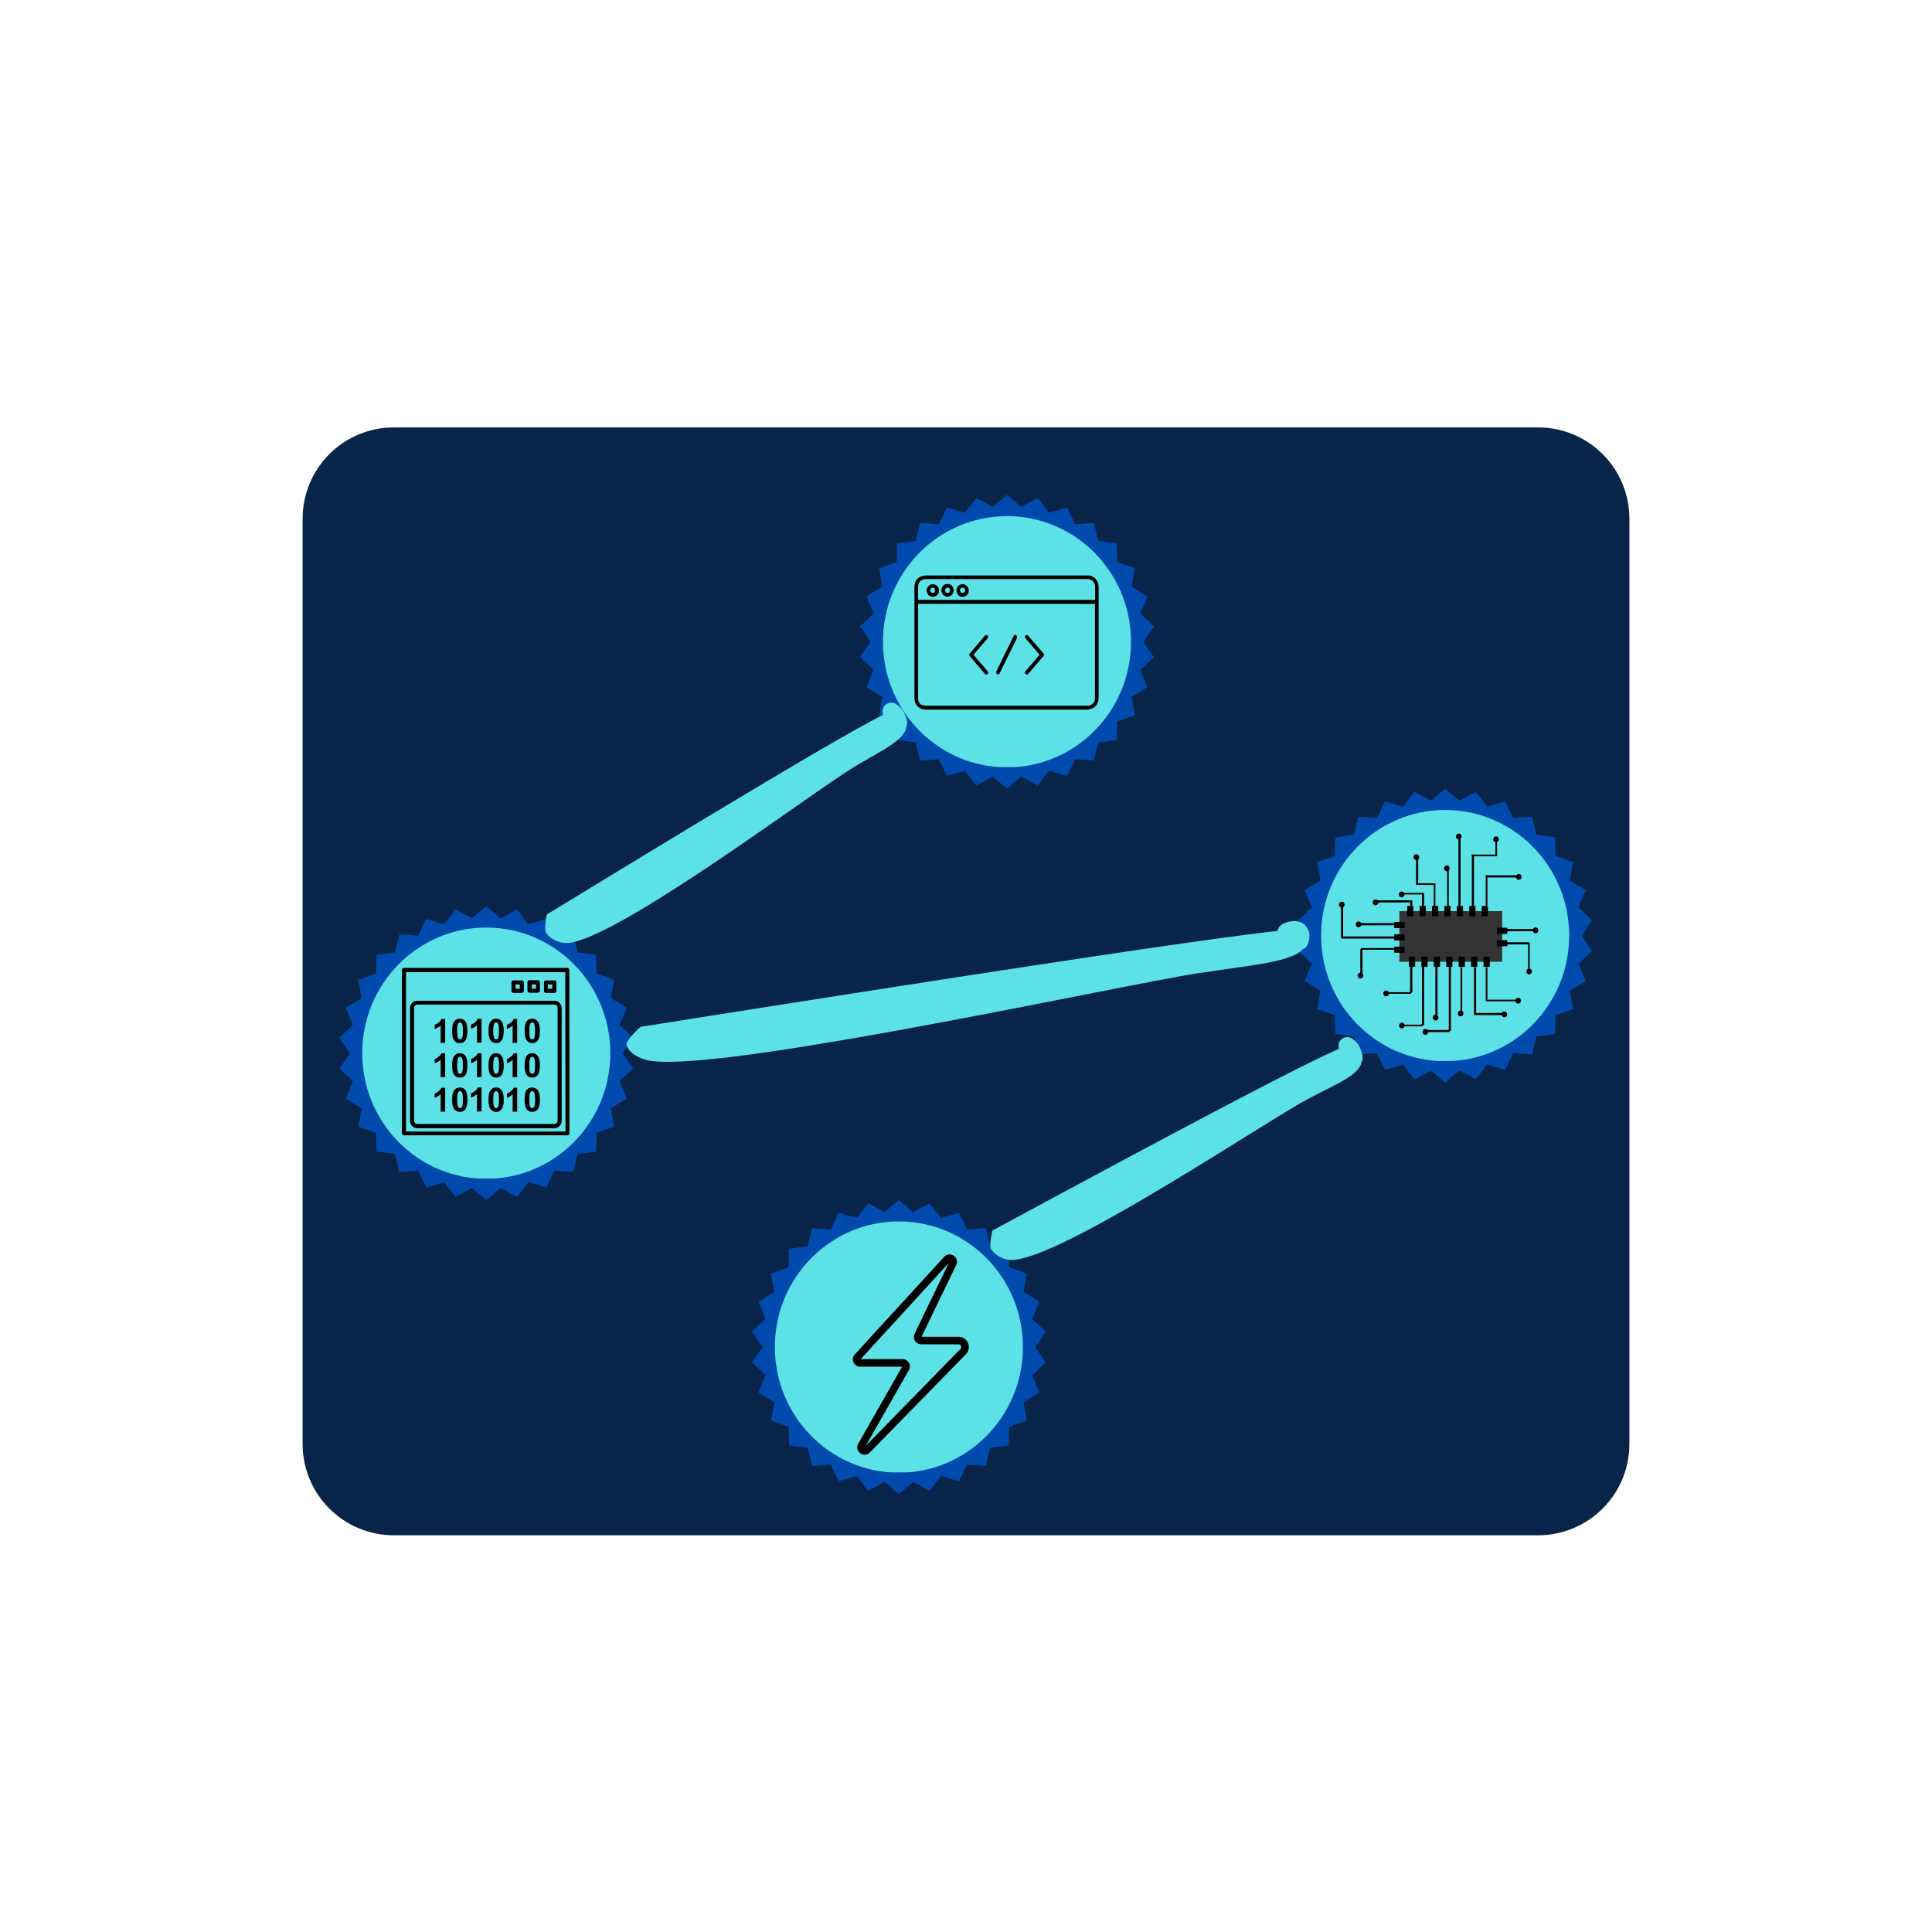 <svg xmlns="http://www.w3.org/2000/svg" xmlns:xlink="http://www.w3.org/1999/xlink" width="1080" zoomAndPan="magnify" viewBox="0 0 810 810" height="1080" preserveAspectRatio="xMidYMid meet" version="1.0"><defs><clipPath id="4054655f23"><path d="M 126.871 179.191 L 683.883 179.191 L 683.883 643.676 L 126.871 643.676 Z M 126.871 179.191 " clip-rule="nonzero"/></clipPath><clipPath id="565e4b614b"><path d="M 165.121 179.191 L 644.879 179.191 C 655.023 179.191 664.754 183.223 671.926 190.395 C 679.102 197.57 683.129 207.297 683.129 217.441 L 683.129 605.426 C 683.129 615.57 679.102 625.297 671.926 632.473 C 664.754 639.645 655.023 643.676 644.879 643.676 L 165.121 643.676 C 154.977 643.676 145.246 639.645 138.074 632.473 C 130.898 625.297 126.871 615.57 126.871 605.426 L 126.871 217.441 C 126.871 207.297 130.898 197.57 138.074 190.395 C 145.246 183.223 154.977 179.191 165.121 179.191 Z M 165.121 179.191 " clip-rule="nonzero"/></clipPath><clipPath id="f9ff97513e"><path d="M 360.586 207.453 L 483.777 207.453 L 483.777 330.656 L 360.586 330.656 Z M 360.586 207.453 " clip-rule="nonzero"/></clipPath><clipPath id="882e49329d"><path d="M 422.184 207.453 L 428.156 212.508 L 435.059 208.801 L 439.848 214.98 L 447.371 212.781 L 450.762 219.812 L 458.582 219.219 L 460.434 226.801 L 468.207 227.836 L 468.426 235.633 L 475.816 238.254 L 474.402 245.926 L 481.082 250.02 L 478.098 257.23 L 483.777 262.613 L 479.348 269.055 L 483.777 275.492 L 478.098 280.875 L 481.082 288.09 L 474.402 292.18 L 475.816 299.855 L 468.426 302.473 L 468.207 310.273 L 460.434 311.305 L 458.582 318.891 L 450.762 318.293 L 447.371 325.328 L 439.848 323.129 L 435.059 329.309 L 428.156 325.598 L 422.184 330.656 L 416.203 325.598 L 409.305 329.309 L 404.516 323.129 L 396.992 325.328 L 393.598 318.293 L 385.777 318.891 L 383.93 311.305 L 376.156 310.273 L 375.934 302.473 L 368.547 299.855 L 369.961 292.18 L 363.277 288.09 L 366.266 280.875 L 360.586 275.492 L 365.016 269.055 L 360.586 262.613 L 366.266 257.23 L 363.277 250.02 L 369.961 245.926 L 368.547 238.254 L 375.934 235.633 L 376.156 227.836 L 383.93 226.801 L 385.777 219.219 L 393.598 219.812 L 396.992 212.781 L 404.516 214.98 L 409.305 208.801 L 416.203 212.508 Z M 422.184 207.453 " clip-rule="nonzero"/></clipPath><clipPath id="f21b799502"><path d="M 315.27 503.152 L 438.453 503.152 L 438.453 626.352 L 315.27 626.352 Z M 315.27 503.152 " clip-rule="nonzero"/></clipPath><clipPath id="3acbec51a0"><path d="M 376.863 503.152 L 382.836 508.207 L 389.738 504.5 L 394.527 510.68 L 402.055 508.477 L 405.445 515.512 L 413.266 514.918 L 415.113 522.5 L 422.887 523.535 L 423.109 531.332 L 430.5 533.953 L 429.082 541.625 L 435.762 545.719 L 432.777 552.93 L 438.453 558.312 L 434.027 564.754 L 438.453 571.191 L 432.777 576.574 L 435.762 583.789 L 429.082 587.879 L 430.5 595.555 L 423.109 598.172 L 422.887 605.973 L 415.113 607.004 L 413.266 614.59 L 405.445 613.992 L 402.055 621.027 L 394.527 618.828 L 389.738 625.008 L 382.836 621.297 L 376.863 626.352 L 370.887 621.297 L 363.984 625.008 L 359.195 618.828 L 351.672 621.027 L 348.281 613.992 L 340.457 614.59 L 338.613 607.004 L 330.836 605.973 L 330.613 598.172 L 323.227 595.555 L 324.641 587.879 L 317.961 583.789 L 320.949 576.574 L 315.27 571.191 L 319.699 564.754 L 315.27 558.312 L 320.949 552.93 L 317.961 545.719 L 324.641 541.625 L 323.227 533.953 L 330.613 531.332 L 330.836 523.535 L 338.613 522.5 L 340.457 514.918 L 348.281 515.512 L 351.672 508.477 L 359.195 510.68 L 363.984 504.5 L 370.887 508.207 Z M 376.863 503.152 " clip-rule="nonzero"/></clipPath><clipPath id="37c55739f8"><path d="M 544.285 330.656 L 667.473 330.656 L 667.473 453.855 L 544.285 453.855 Z M 544.285 330.656 " clip-rule="nonzero"/></clipPath><clipPath id="2df93c9055"><path d="M 605.879 330.656 L 611.855 335.711 L 618.758 332 L 623.543 338.18 L 631.07 335.98 L 634.465 343.016 L 642.285 342.418 L 644.129 350.004 L 651.906 351.035 L 652.129 358.836 L 659.516 361.453 L 658.102 369.129 L 664.781 373.219 L 661.797 380.434 L 667.473 385.816 L 663.043 392.254 L 667.473 398.695 L 661.797 404.078 L 664.781 411.289 L 658.102 415.383 L 659.516 423.055 L 652.129 425.676 L 651.906 433.473 L 644.129 434.508 L 642.285 442.09 L 634.465 441.496 L 631.07 448.531 L 623.543 446.328 L 618.758 452.508 L 611.855 448.801 L 605.879 453.855 L 599.906 448.801 L 593.004 452.508 L 588.215 446.328 L 580.691 448.531 L 577.297 441.496 L 569.477 442.09 L 567.629 434.508 L 559.855 433.473 L 559.633 425.676 L 552.246 423.055 L 553.656 415.383 L 546.977 411.289 L 549.965 404.078 L 544.285 398.695 L 548.715 392.254 L 544.285 385.816 L 549.965 380.434 L 546.977 373.219 L 553.656 369.129 L 552.246 361.453 L 559.633 358.836 L 559.855 351.035 L 567.629 350.004 L 569.477 342.418 L 577.297 343.016 L 580.691 335.98 L 588.215 338.18 L 593.004 332 L 599.906 335.711 Z M 605.879 330.656 " clip-rule="nonzero"/></clipPath><clipPath id="90f9156883"><path d="M 142.281 379.949 L 265.469 379.949 L 265.469 503.152 L 142.281 503.152 Z M 142.281 379.949 " clip-rule="nonzero"/></clipPath><clipPath id="151e74c341"><path d="M 203.875 379.949 L 209.848 385.008 L 216.75 381.297 L 221.539 387.477 L 229.062 385.277 L 232.453 392.312 L 240.277 391.715 L 242.125 399.301 L 249.898 400.336 L 250.121 408.133 L 257.508 410.75 L 256.098 418.426 L 262.773 422.516 L 259.789 429.73 L 265.469 435.113 L 261.035 441.555 L 265.469 447.992 L 259.789 453.375 L 262.773 460.59 L 256.098 464.68 L 257.508 472.352 L 250.121 474.973 L 249.898 482.773 L 242.125 483.805 L 240.277 491.387 L 232.453 490.789 L 229.062 497.824 L 221.539 495.625 L 216.75 501.809 L 209.848 498.098 L 203.875 503.152 L 197.898 498.098 L 190.996 501.809 L 186.211 495.625 L 178.684 497.824 L 175.289 490.789 L 167.469 491.387 L 165.625 483.805 L 157.848 482.773 L 157.625 474.973 L 150.238 472.352 L 151.652 464.68 L 144.973 460.59 L 147.957 453.375 L 142.281 447.992 L 146.711 441.555 L 142.281 435.113 L 147.957 429.73 L 144.973 422.516 L 151.652 418.426 L 150.238 410.75 L 157.625 408.133 L 157.848 400.336 L 165.625 399.301 L 167.469 391.715 L 175.289 392.312 L 178.684 385.277 L 186.211 387.477 L 190.996 381.297 L 197.898 385.008 Z M 203.875 379.949 " clip-rule="nonzero"/></clipPath><clipPath id="9722b69a44"><path d="M 415 434.555 L 571.617 434.555 L 571.617 528.48 L 415 528.48 Z M 415 434.555 " clip-rule="nonzero"/></clipPath><clipPath id="3f2267e327"><path d="M 412.285 517.961 L 566.297 432.23 L 575.801 449.312 L 421.789 535.039 Z M 412.285 517.961 " clip-rule="nonzero"/></clipPath><clipPath id="89be15acda"><path d="M 416.094 515.895 C 566.188 434.762 567.957 436.188 569.355 437.82 C 570.566 439.559 571.375 442.332 571.312 443.973 C 571.066 445.723 568.809 447.379 567.348 447.387 C 565.902 446.984 563.602 445.047 562.75 443.512 C 561.723 441.668 560.914 438.898 561.336 437.461 C 561.586 435.711 564.195 434.258 565.812 434.969 C 567.086 435.062 569.371 437.41 570.039 439.051 C 571.051 441.305 571.312 443.973 570.488 446.445 C 567.891 452.312 556.062 456.086 543.918 463.246 C 518.516 478.191 439.828 530.438 422.93 528.176 C 419.48 527.684 416.637 525.645 415.438 523.496 C 414.602 521.551 416.094 515.895 416.094 515.895 " clip-rule="nonzero"/></clipPath><clipPath id="edc1b28975"><path d="M 262.281 386 L 549 386 L 549 445.707 L 262.281 445.707 Z M 262.281 386 " clip-rule="nonzero"/></clipPath><clipPath id="999c07d9eb"><path d="M 261.578 431.609 L 547.734 384.078 L 550.938 403.363 L 264.781 450.895 Z M 261.578 431.609 " clip-rule="nonzero"/></clipPath><clipPath id="4579d2e494"><path d="M 268.566 430.496 C 545.914 386.566 547.648 388.418 548.688 390.383 C 549.379 392.406 548.801 395.352 547.645 396.969 C 546.141 398.641 541.691 399.738 539.496 399.391 C 537.59 398.637 535.395 396.152 535.105 394.418 C 534.762 392.34 535.34 389.391 536.902 388.062 C 538.406 386.391 543.258 385.582 545.223 386.68 C 547.07 387.086 548.977 389.977 548.914 391.77 C 548.973 394.254 547.645 396.969 544.812 399.219 C 537.125 404.414 516.961 405.27 494.133 409.418 C 446.41 418.059 294.727 450.738 270.867 444.367 C 266.016 443.035 263.07 440.316 262.668 437.891 C 262.668 435.754 268.566 430.496 268.566 430.496 " clip-rule="nonzero"/></clipPath><clipPath id="08aee76f67"><path d="M 228.238 294.254 L 380.852 294.254 L 380.852 395.809 L 228.238 395.809 Z M 228.238 294.254 " clip-rule="nonzero"/></clipPath><clipPath id="5f7cac0041"><path d="M 225.508 385.707 L 374.77 291.953 L 385.164 308.508 L 235.902 402.262 Z M 225.508 385.707 " clip-rule="nonzero"/></clipPath><clipPath id="ad4858f57f"><path d="M 229.203 383.441 C 374.793 294.484 376.641 295.816 378.121 297.375 C 379.422 299.047 380.375 301.77 380.402 303.414 C 380.242 305.172 378.082 306.945 376.621 307.031 C 375.156 306.707 372.758 304.895 371.824 303.406 C 370.703 301.621 369.75 298.898 370.094 297.438 C 370.25 295.68 372.781 294.09 374.43 294.711 C 375.711 294.738 378.117 296.961 378.871 298.566 C 379.996 300.762 380.402 303.414 379.711 305.926 C 377.426 311.922 365.809 316.312 354.062 324.109 C 329.484 340.375 253.672 396.711 236.68 395.348 C 233.207 395.039 230.262 393.156 228.949 391.07 C 228.012 389.172 229.203 383.441 229.203 383.441 " clip-rule="nonzero"/></clipPath><clipPath id="3d048f5857"><path d="M 324.863 512.086 L 428.863 512.086 L 428.863 617.711 L 324.863 617.711 Z M 324.863 512.086 " clip-rule="nonzero"/></clipPath><clipPath id="9b20a73bb4"><path d="M 376.863 512.086 C 348.145 512.086 324.863 535.664 324.863 564.754 C 324.863 593.84 348.145 617.422 376.863 617.422 C 405.582 617.422 428.863 593.84 428.863 564.754 C 428.863 535.664 405.582 512.086 376.863 512.086 Z M 376.863 512.086 " clip-rule="nonzero"/></clipPath><clipPath id="de98098199"><path d="M 151.871 388.883 L 255.875 388.883 L 255.875 494.434 L 151.871 494.434 Z M 151.871 388.883 " clip-rule="nonzero"/></clipPath><clipPath id="b3a50395ca"><path d="M 203.875 388.883 C 175.152 388.883 151.871 412.461 151.871 441.555 C 151.871 470.641 175.152 494.223 203.875 494.223 C 232.59 494.223 255.875 470.641 255.875 441.555 C 255.875 412.461 232.59 388.883 203.875 388.883 Z M 203.875 388.883 " clip-rule="nonzero"/></clipPath><clipPath id="eab01b3f52"><path d="M 370.18 216.387 L 474.184 216.387 L 474.184 321.844 L 370.18 321.844 Z M 370.18 216.387 " clip-rule="nonzero"/></clipPath><clipPath id="1034c2d8ad"><path d="M 422.184 216.387 C 393.461 216.387 370.18 239.965 370.18 269.055 C 370.18 298.141 393.461 321.723 422.184 321.723 C 450.898 321.723 474.184 298.141 474.184 269.055 C 474.184 239.965 450.898 216.387 422.184 216.387 Z M 422.184 216.387 " clip-rule="nonzero"/></clipPath><clipPath id="8b7b4890d7"><path d="M 553.879 339.586 L 657.883 339.586 L 657.883 445 L 553.879 445 Z M 553.879 339.586 " clip-rule="nonzero"/></clipPath><clipPath id="6a6b7b98d8"><path d="M 605.879 339.586 C 577.16 339.586 553.879 363.168 553.879 392.254 C 553.879 421.344 577.16 444.922 605.879 444.922 C 634.602 444.922 657.883 421.344 657.883 392.254 C 657.883 363.168 634.602 339.586 605.879 339.586 Z M 605.879 339.586 " clip-rule="nonzero"/></clipPath><clipPath id="f8f6c94698"><path d="M 357.371 525.586 L 406.531 525.586 L 406.531 609.941 L 357.371 609.941 Z M 357.371 525.586 " clip-rule="nonzero"/></clipPath><clipPath id="fa066ddce6"><path d="M 383.305 241.273 L 460.621 241.273 L 460.621 297.508 L 383.305 297.508 Z M 383.305 241.273 " clip-rule="nonzero"/></clipPath><clipPath id="ad37475e21"><path d="M 610.359 349.496 L 613 349.496 L 613 352 L 610.359 352 Z M 610.359 349.496 " clip-rule="nonzero"/></clipPath><clipPath id="2b057d5c14"><path d="M 596.27 431.031 L 599 431.031 L 599 433.852 L 596.27 433.852 Z M 596.27 431.031 " clip-rule="nonzero"/></clipPath><clipPath id="ae9d85cc1e"><path d="M 168.457 405.789 L 238.746 405.789 L 238.746 476 L 168.457 476 Z M 168.457 405.789 " clip-rule="nonzero"/></clipPath></defs><g clip-path="url(#4054655f23)"><g clip-path="url(#565e4b614b)"><path fill="#082449" d="M 126.871 179.191 L 683.883 179.191 L 683.883 643.676 L 126.871 643.676 Z M 126.871 179.191 " fill-opacity="1" fill-rule="nonzero"/></g></g><g clip-path="url(#f9ff97513e)"><g clip-path="url(#882e49329d)"><path fill="#004aad" d="M 360.586 207.453 L 483.777 207.453 L 483.777 330.656 L 360.586 330.656 Z M 360.586 207.453 " fill-opacity="1" fill-rule="nonzero"/></g></g><g clip-path="url(#f21b799502)"><g clip-path="url(#3acbec51a0)"><path fill="#004aad" d="M 315.27 503.152 L 438.453 503.152 L 438.453 626.352 L 315.27 626.352 Z M 315.27 503.152 " fill-opacity="1" fill-rule="nonzero"/></g></g><g clip-path="url(#37c55739f8)"><g clip-path="url(#2df93c9055)"><path fill="#004aad" d="M 544.285 330.656 L 667.473 330.656 L 667.473 453.855 L 544.285 453.855 Z M 544.285 330.656 " fill-opacity="1" fill-rule="nonzero"/></g></g><g clip-path="url(#90f9156883)"><g clip-path="url(#151e74c341)"><path fill="#004aad" d="M 142.281 379.949 L 265.469 379.949 L 265.469 503.152 L 142.281 503.152 Z M 142.281 379.949 " fill-opacity="1" fill-rule="nonzero"/></g></g><g clip-path="url(#9722b69a44)"><g clip-path="url(#3f2267e327)"><g clip-path="url(#89be15acda)"><path fill="#5ce1e6" d="M 398.062 509.84 L 566.887 415.867 L 588.422 454.562 L 419.598 548.535 Z M 398.062 509.84 " fill-opacity="1" fill-rule="nonzero"/></g></g></g><g clip-path="url(#edc1b28975)"><g clip-path="url(#999c07d9eb)"><g clip-path="url(#4579d2e494)"><path fill="#5ce1e6" d="M 245.461 420.086 L 559.262 367.961 L 566.516 411.648 L 252.715 463.77 Z M 245.461 420.086 " fill-opacity="1" fill-rule="nonzero"/></g></g></g><g clip-path="url(#08aee76f67)"><g clip-path="url(#5f7cac0041)"><g clip-path="url(#ad4858f57f)"><path fill="#5ce1e6" d="M 210.879 378.352 L 374.496 275.578 L 398.047 313.082 L 234.43 415.855 Z M 210.879 378.352 " fill-opacity="1" fill-rule="nonzero"/></g></g></g><g clip-path="url(#3d048f5857)"><g clip-path="url(#9b20a73bb4)"><path fill="#5ce1e6" d="M 324.863 512.086 L 428.863 512.086 L 428.863 617.316 L 324.863 617.316 Z M 324.863 512.086 " fill-opacity="1" fill-rule="nonzero"/></g></g><g clip-path="url(#de98098199)"><g clip-path="url(#b3a50395ca)"><path fill="#5ce1e6" d="M 151.871 388.883 L 255.875 388.883 L 255.875 494.117 L 151.871 494.117 Z M 151.871 388.883 " fill-opacity="1" fill-rule="nonzero"/></g></g><g clip-path="url(#eab01b3f52)"><g clip-path="url(#1034c2d8ad)"><path fill="#5ce1e6" d="M 370.18 216.387 L 474.184 216.387 L 474.184 321.617 L 370.18 321.617 Z M 370.18 216.387 " fill-opacity="1" fill-rule="nonzero"/></g></g><g clip-path="url(#8b7b4890d7)"><g clip-path="url(#6a6b7b98d8)"><path fill="#5ce1e6" d="M 553.879 339.586 L 657.883 339.586 L 657.883 444.816 L 553.879 444.816 Z M 553.879 339.586 " fill-opacity="1" fill-rule="nonzero"/></g></g><g clip-path="url(#f8f6c94698)"><path fill="#000000" d="M 362.488 609.902 C 361.789 609.902 361.16 609.688 360.609 609.258 C 360.312 609.043 360.066 608.781 359.867 608.473 C 359.664 608.164 359.527 607.832 359.449 607.477 C 359.375 607.117 359.363 606.762 359.414 606.398 C 359.469 606.035 359.59 605.695 359.77 605.379 L 359.781 605.352 L 378.23 572.98 L 360.641 572.98 C 360.34 572.977 360.039 572.934 359.75 572.848 C 359.461 572.762 359.191 572.633 358.938 572.469 C 358.688 572.301 358.465 572.105 358.27 571.871 C 358.074 571.641 357.922 571.387 357.805 571.113 C 357.688 570.832 357.609 570.547 357.578 570.246 C 357.547 569.949 357.559 569.652 357.613 569.355 C 357.672 569.062 357.766 568.781 357.906 568.516 C 358.047 568.246 358.219 568.008 358.43 567.789 L 395.906 526.863 L 395.957 526.805 C 396.215 526.555 396.504 526.352 396.828 526.199 C 397.152 526.051 397.496 525.957 397.852 525.926 C 398.211 525.895 398.566 525.922 398.91 526.012 C 399.262 526.102 399.582 526.246 399.879 526.445 C 400.176 526.648 400.43 526.895 400.641 527.184 C 400.852 527.473 401.004 527.785 401.105 528.129 C 401.203 528.473 401.242 528.82 401.219 529.176 C 401.191 529.531 401.109 529.871 400.965 530.199 L 400.941 530.246 L 386.371 560.445 L 401.848 560.445 C 402.277 560.445 402.691 560.508 403.102 560.629 C 403.508 560.75 403.891 560.93 404.246 561.164 C 404.602 561.398 404.914 561.676 405.188 562 C 405.461 562.328 405.68 562.684 405.844 563.07 C 406.012 563.461 406.117 563.867 406.164 564.289 C 406.211 564.707 406.195 565.125 406.117 565.539 C 406.039 565.957 405.902 566.352 405.707 566.727 C 405.512 567.102 405.266 567.441 404.969 567.746 L 364.652 608.988 L 364.609 609.035 C 364.02 609.605 363.316 609.898 362.488 609.902 Z M 362.406 606.773 Z M 360.852 569.828 L 378.391 569.828 C 378.523 569.828 378.656 569.836 378.789 569.852 C 378.918 569.867 379.047 569.895 379.176 569.93 C 379.305 569.961 379.434 570.004 379.555 570.055 C 379.676 570.102 379.797 570.16 379.914 570.227 C 380.027 570.289 380.141 570.363 380.246 570.441 C 380.352 570.523 380.453 570.605 380.547 570.699 C 380.641 570.793 380.73 570.891 380.812 570.992 C 380.895 571.098 380.969 571.207 381.039 571.316 C 381.109 571.434 381.168 571.551 381.219 571.668 C 381.273 571.789 381.32 571.914 381.355 572.039 C 381.391 572.168 381.418 572.297 381.441 572.426 C 381.457 572.555 381.469 572.688 381.473 572.82 C 381.477 572.949 381.469 573.082 381.457 573.215 C 381.441 573.344 381.418 573.473 381.387 573.602 C 381.359 573.73 381.32 573.855 381.27 573.977 C 381.223 574.102 381.168 574.223 381.102 574.336 L 381.09 574.363 L 362.922 606.246 L 402.684 565.555 C 402.848 565.391 402.949 565.191 402.992 564.965 C 403.035 564.738 403.012 564.516 402.918 564.301 C 402.828 564.086 402.688 563.914 402.488 563.789 C 402.293 563.66 402.078 563.598 401.844 563.598 L 386.223 563.598 C 386.094 563.598 385.969 563.586 385.84 563.57 C 385.715 563.559 385.59 563.531 385.465 563.504 C 385.344 563.473 385.223 563.434 385.102 563.387 C 384.984 563.34 384.867 563.289 384.754 563.227 C 384.641 563.168 384.535 563.098 384.43 563.027 C 384.328 562.953 384.227 562.875 384.133 562.789 C 384.039 562.703 383.949 562.609 383.867 562.516 C 383.785 562.418 383.711 562.316 383.641 562.211 C 383.57 562.105 383.508 561.992 383.449 561.883 C 383.395 561.766 383.344 561.648 383.305 561.531 C 383.262 561.41 383.23 561.289 383.203 561.168 C 383.176 561.043 383.156 560.918 383.148 560.789 C 383.137 560.664 383.133 560.539 383.141 560.41 C 383.145 560.285 383.156 560.16 383.18 560.035 C 383.199 559.91 383.23 559.785 383.266 559.664 C 383.301 559.547 383.344 559.426 383.395 559.309 L 383.418 559.262 L 397.781 529.504 Z M 399.512 529.566 Z M 399.512 529.566 " fill-opacity="1" fill-rule="nonzero"/></g><g clip-path="url(#fa066ddce6)"><path fill="#000000" d="M 456.184 241.273 C 455.691 241.273 455.203 241.273 454.711 241.273 L 388.176 241.273 C 386.027 241.273 384 242.523 383.512 244.773 C 383.387 245.711 383.328 246.648 383.387 247.586 L 383.387 291.262 C 383.328 292.324 383.387 293.387 383.633 294.387 C 384.309 296.445 386.211 297.508 388.234 297.508 L 456.184 297.508 C 456.309 297.508 456.43 297.445 456.551 297.387 C 459.008 297.137 460.605 295.074 460.605 292.508 L 460.605 246.148 C 460.605 243.523 458.82 241.336 456.184 241.273 Z M 384.922 245.77 C 384.984 243.836 386.457 242.773 388.234 242.773 L 449.801 242.773 C 451.887 242.773 454.035 242.711 456.121 242.773 C 457.965 242.836 459.129 244.273 459.129 246.086 L 459.129 251.52 L 393.453 251.52 C 390.566 251.52 387.746 251.395 384.922 251.52 C 384.859 249.648 384.859 247.711 384.922 245.77 Z M 459.066 292.887 C 459.066 294.508 457.777 295.824 456.121 295.887 C 456.062 295.887 456 295.887 456 295.887 L 388.543 295.887 C 387.254 295.887 385.965 295.695 385.289 294.387 C 384.801 293.449 384.922 292.387 384.922 291.324 L 384.922 253.77 C 384.922 253.582 384.922 253.332 384.922 253.145 L 450.535 253.145 C 453.422 253.145 456.246 253.27 459.066 253.145 L 459.066 292.258 C 459.066 292.449 459.066 292.699 459.066 292.887 Z M 459.066 292.887 " fill-opacity="1" fill-rule="nonzero"/></g><path fill="#000000" d="M 390.078 247.898 C 390.078 247.836 390.016 247.836 390.078 247.898 Z M 390.078 247.898 " fill-opacity="1" fill-rule="nonzero"/><path fill="#000000" d="M 393.086 249.336 C 393.516 248.836 393.699 248.27 393.699 247.586 C 393.699 247.461 393.699 247.398 393.699 247.27 C 393.578 246.27 392.902 245.461 391.98 245.086 C 391 244.711 389.832 245.023 389.156 245.836 C 388.234 246.961 388.359 248.586 389.402 249.586 C 390.508 250.52 392.105 250.398 393.086 249.336 Z M 392.164 247.398 C 392.164 247.398 392.164 247.461 392.164 247.398 C 392.164 247.461 392.164 247.461 392.164 247.461 C 392.164 247.461 392.164 247.461 392.164 247.398 Z M 390.016 247.398 C 390.016 247.336 390.016 247.336 390.016 247.27 C 390.016 247.211 390.078 247.148 390.078 247.02 L 390.141 246.898 L 390.203 246.77 C 390.262 246.711 390.324 246.648 390.383 246.586 L 390.445 246.586 C 390.383 246.648 390.445 246.586 390.508 246.586 C 390.566 246.52 390.691 246.52 390.754 246.461 C 390.754 246.461 390.566 246.52 390.691 246.461 L 390.812 246.398 L 390.938 246.398 C 390.938 246.398 390.938 246.398 391 246.398 C 391 246.398 391.062 246.398 391.062 246.398 L 391.246 246.398 L 391.551 246.461 C 391.672 246.52 391.672 246.52 391.672 246.52 L 391.734 246.586 L 391.797 246.648 C 391.734 246.586 391.672 246.586 391.734 246.648 L 391.918 246.836 C 391.918 246.898 391.98 246.898 391.98 246.961 L 392.043 247.086 C 392.043 247.148 392.043 247.211 392.105 247.211 C 392.105 247.27 392.043 247.336 392.043 247.398 C 392.043 247.461 392.043 247.461 392.043 247.52 C 392.043 247.586 391.98 247.711 391.98 247.77 C 391.98 247.77 391.98 247.836 391.98 247.836 C 391.98 247.836 391.98 247.836 391.98 247.898 C 391.918 247.961 391.859 248.086 391.859 248.148 C 391.859 248.148 391.797 248.207 391.797 248.207 C 391.797 248.207 391.734 248.27 391.734 248.27 L 391.672 248.27 C 391.613 248.336 391.613 248.336 391.672 248.27 C 391.613 248.336 391.551 248.336 391.551 248.398 L 391.488 248.457 L 391.184 248.586 C 391.121 248.586 391.121 248.586 391.062 248.586 L 390.812 248.586 C 390.754 248.586 390.691 248.586 390.691 248.52 L 390.566 248.457 C 390.445 248.398 390.629 248.457 390.629 248.457 C 390.629 248.457 390.445 248.336 390.445 248.336 L 390.324 248.27 C 390.324 248.27 390.141 248.086 390.141 248.086 L 390.078 248.02 L 390.078 247.898 C 390.078 247.898 390.078 247.961 390.078 247.961 C 390.078 247.961 390.016 247.77 390.016 247.711 Z M 390.016 247.398 " fill-opacity="1" fill-rule="nonzero"/><path fill="#000000" d="M 399.223 249.207 C 399.594 248.77 399.777 248.207 399.84 247.648 C 399.84 247.586 399.84 247.586 399.84 247.52 C 399.84 247.52 399.84 247.461 399.84 247.461 C 399.84 246.336 399.16 245.336 398.117 244.961 C 397.137 244.586 395.969 244.898 395.297 245.711 C 394.375 246.836 394.5 248.457 395.543 249.457 C 396.648 250.457 398.242 250.336 399.223 249.207 Z M 396.215 247.398 C 396.215 247.336 396.215 247.336 396.215 247.27 C 396.215 247.211 396.277 247.148 396.277 247.02 L 396.34 246.898 L 396.398 246.77 C 396.461 246.711 396.523 246.648 396.586 246.586 L 396.648 246.586 C 396.648 246.586 396.648 246.586 396.707 246.586 C 396.77 246.52 396.891 246.52 396.953 246.461 C 396.953 246.461 396.77 246.52 396.891 246.461 L 397.012 246.398 L 397.137 246.398 C 397.137 246.398 397.137 246.398 397.195 246.398 C 397.195 246.398 397.258 246.398 397.258 246.398 L 397.383 246.398 L 397.691 246.461 C 397.812 246.52 397.812 246.52 397.812 246.52 C 397.812 246.52 397.875 246.52 397.875 246.586 C 397.875 246.586 397.875 246.586 397.934 246.648 L 398.117 246.836 C 398.117 246.898 398.18 246.898 398.18 246.961 L 398.242 247.086 C 398.301 247.211 398.301 247.27 398.301 247.336 C 398.301 247.336 398.301 247.336 398.301 247.398 C 398.301 247.398 398.301 247.398 398.301 247.461 C 398.301 247.52 398.301 247.52 398.301 247.586 C 398.301 247.648 398.242 247.77 398.242 247.836 C 398.242 247.836 398.242 247.898 398.242 247.898 C 398.242 247.898 398.242 247.898 398.242 247.961 L 398.117 248.207 C 398.117 248.207 398.055 248.27 398.055 248.27 L 397.996 248.336 C 397.934 248.398 397.934 248.398 397.996 248.336 C 397.934 248.398 397.875 248.398 397.875 248.457 L 397.812 248.52 L 397.445 248.586 C 397.383 248.586 397.383 248.586 397.32 248.586 L 396.891 248.586 L 396.77 248.52 C 396.648 248.457 396.828 248.52 396.828 248.52 C 396.828 248.52 396.648 248.398 396.648 248.398 C 396.648 248.398 396.586 248.336 396.523 248.336 C 396.523 248.336 396.34 248.148 396.34 248.148 L 396.277 248.086 L 396.34 248.02 L 396.34 247.961 C 396.34 247.898 396.277 247.898 396.34 247.961 C 396.34 247.898 396.277 247.836 396.277 247.77 C 396.277 247.77 396.277 247.711 396.277 247.648 C 396.215 247.586 396.215 247.461 396.215 247.398 Z M 396.215 247.398 " fill-opacity="1" fill-rule="nonzero"/><path fill="#000000" d="M 396.215 247.398 C 396.277 247.211 396.215 247.336 396.215 247.398 Z M 396.215 247.398 " fill-opacity="1" fill-rule="nonzero"/><path fill="#000000" d="M 405.547 249.336 C 405.977 248.836 406.16 248.27 406.16 247.586 C 406.16 247.461 406.16 247.398 406.16 247.27 C 405.977 246.27 405.363 245.461 404.441 245.086 C 403.457 244.711 402.293 245.023 401.617 245.836 C 400.695 246.961 400.82 248.586 401.863 249.586 C 402.906 250.586 404.562 250.398 405.547 249.336 Z M 404.625 247.398 C 404.625 247.398 404.625 247.461 404.625 247.398 C 404.625 247.461 404.625 247.461 404.625 247.461 C 404.625 247.461 404.625 247.461 404.625 247.398 Z M 402.477 247.398 C 402.477 247.398 402.477 247.336 402.477 247.27 C 402.477 247.211 402.535 247.086 402.535 247.02 L 402.598 246.898 L 402.66 246.77 C 402.723 246.711 402.785 246.648 402.844 246.586 L 402.906 246.586 C 402.844 246.648 402.906 246.586 402.969 246.586 C 403.031 246.52 403.152 246.52 403.215 246.461 C 403.215 246.461 403.031 246.52 403.152 246.461 L 403.273 246.398 L 403.398 246.398 C 403.398 246.398 403.398 246.398 403.457 246.398 C 403.457 246.398 403.52 246.398 403.52 246.398 L 403.766 246.398 L 404.074 246.461 C 404.195 246.52 404.195 246.52 404.195 246.52 L 404.258 246.586 C 404.258 246.586 404.258 246.586 404.32 246.648 L 404.5 246.836 C 404.5 246.898 404.562 246.898 404.562 246.961 C 404.562 247.02 404.625 247.02 404.625 247.086 C 404.625 247.148 404.684 247.211 404.684 247.27 C 404.684 247.336 404.625 247.398 404.625 247.461 C 404.625 247.52 404.625 247.52 404.625 247.586 C 404.625 247.648 404.562 247.77 404.562 247.836 C 404.562 247.836 404.562 247.836 404.562 247.898 C 404.5 247.961 404.441 248.086 404.441 248.148 C 404.441 248.148 404.379 248.207 404.379 248.207 C 404.379 248.207 404.32 248.27 404.32 248.27 C 404.258 248.336 404.258 248.336 404.32 248.27 C 404.258 248.336 404.195 248.336 404.195 248.398 L 404.133 248.457 L 403.641 248.586 C 403.582 248.586 403.582 248.586 403.52 248.586 L 403.273 248.586 L 403.152 248.52 L 403.031 248.457 C 402.906 248.457 403.09 248.457 403.09 248.457 C 403.09 248.457 402.906 248.336 402.906 248.336 L 402.785 248.27 C 402.785 248.27 402.66 248.148 402.598 248.086 L 402.535 247.961 L 402.598 247.898 C 402.598 247.836 402.535 247.711 402.535 247.648 L 402.535 247.52 C 402.477 247.52 402.477 247.461 402.477 247.398 Z M 402.477 247.398 " fill-opacity="1" fill-rule="nonzero"/><path fill="#000000" d="M 403.641 248.586 C 403.641 248.52 403.52 248.586 403.641 248.586 Z M 403.641 248.586 " fill-opacity="1" fill-rule="nonzero"/><path fill="#000000" d="M 402.477 247.398 C 402.535 247.211 402.477 247.336 402.477 247.398 Z M 402.477 247.398 " fill-opacity="1" fill-rule="nonzero"/><path fill="#000000" d="M 431.02 266.457 C 430.406 265.707 429.301 266.828 429.914 267.578 L 435.867 274.516 L 429.914 281.449 C 429.238 282.199 430.344 283.324 431.02 282.574 L 437.461 275.078 C 437.77 274.766 437.77 274.266 437.461 273.953 Z M 431.02 266.457 " fill-opacity="1" fill-rule="nonzero"/><path fill="#000000" d="M 412.973 266.457 L 406.59 273.953 C 406.281 274.266 406.281 274.766 406.59 275.078 L 412.973 282.574 C 413.648 283.324 414.691 282.199 414.078 281.449 L 408.125 274.516 L 414.078 267.578 C 414.754 266.828 413.648 265.707 412.973 266.457 Z M 412.973 266.457 " fill-opacity="1" fill-rule="nonzero"/><path fill="#000000" d="M 425.004 266.578 L 418.617 279.699 L 417.699 281.574 C 417.27 282.449 418.559 283.266 419.051 282.387 L 425.492 269.266 L 426.414 267.391 C 426.723 266.516 425.434 265.707 425.004 266.578 Z M 425.004 266.578 " fill-opacity="1" fill-rule="nonzero"/><path fill="#333333" d="M 586.703 382.004 L 629.797 382.004 L 629.797 403.215 L 586.703 403.215 Z M 586.703 382.004 " fill-opacity="1" fill-rule="nonzero"/><path fill="#000000" d="M 624.582 405.352 L 621.973 405.352 L 621.973 401.051 L 624.582 401.051 Z M 619.367 405.352 L 616.758 405.352 L 616.758 401.051 L 619.367 401.051 Z M 614.152 405.352 L 611.543 405.352 L 611.543 401.051 L 614.152 401.051 Z M 608.938 405.352 L 606.328 405.352 L 606.328 401.051 L 608.938 401.051 Z M 603.742 405.352 L 601.133 405.352 L 601.133 401.051 L 603.742 401.051 Z M 598.527 405.352 L 595.918 405.352 L 595.918 401.051 L 598.527 401.051 Z M 593.312 405.352 L 590.703 405.352 L 590.703 401.051 L 593.312 401.051 Z M 588.859 399.449 L 584.523 399.449 L 584.523 396.863 L 588.859 396.863 Z M 631.953 396.73 L 627.617 396.73 L 627.617 394.145 L 631.953 394.145 Z M 588.859 394.277 L 584.523 394.277 L 584.523 391.695 L 588.859 391.695 Z M 631.953 391.562 L 627.617 391.562 L 627.617 388.977 L 631.953 388.977 Z M 588.859 389.109 L 584.523 389.109 L 584.523 386.523 L 588.859 386.523 Z M 623.816 384.141 L 621.211 384.141 L 621.211 379.84 L 623.816 379.84 Z M 618.602 384.141 L 615.992 384.141 L 615.992 379.84 L 618.602 379.84 Z M 613.387 384.141 L 610.781 384.141 L 610.781 379.84 L 613.387 379.84 Z M 608.172 384.141 L 605.562 384.141 L 605.562 379.84 L 608.172 379.84 Z M 602.977 384.141 L 600.371 384.141 L 600.371 379.84 L 602.977 379.84 Z M 597.762 384.141 L 595.156 384.141 L 595.156 379.84 L 597.762 379.84 Z M 592.547 384.141 L 589.941 384.141 L 589.941 379.84 L 592.547 379.84 Z M 592.547 384.141 " fill-opacity="1" fill-rule="nonzero"/><path fill="#000000" d="M 622.918 366.984 L 623.594 366.984 L 623.594 379.91 L 622.918 379.91 Z M 622.918 366.984 " fill-opacity="1" fill-rule="nonzero"/><path fill="#000000" d="M 622.918 366.984 L 636.629 366.984 L 636.629 367.879 L 622.918 367.879 Z M 622.918 366.984 " fill-opacity="1" fill-rule="nonzero"/><path fill="#000000" d="M 636.766 368.836 C 638.34 368.836 638.34 366.43 636.766 366.43 C 635.191 366.43 635.191 368.836 636.766 368.836 Z M 636.766 368.836 " fill-opacity="1" fill-rule="nonzero"/><path fill="#000000" d="M 617.074 358.297 L 617.973 358.297 L 617.973 379.91 L 617.074 379.91 Z M 617.074 358.297 " fill-opacity="1" fill-rule="nonzero"/><path fill="#000000" d="M 617.074 358.297 L 627.641 358.297 L 627.641 358.965 L 617.074 358.965 Z M 617.074 358.297 " fill-opacity="1" fill-rule="nonzero"/><path fill="#000000" d="M 626.965 351.836 L 627.641 351.836 L 627.641 358.965 L 626.965 358.965 Z M 626.965 351.836 " fill-opacity="1" fill-rule="nonzero"/><path fill="#000000" d="M 627.211 353.082 C 628.785 353.082 628.785 350.676 627.211 350.676 C 625.637 350.676 625.637 353.082 627.211 353.082 Z M 627.211 353.082 " fill-opacity="1" fill-rule="nonzero"/><path fill="#000000" d="M 611.453 350.945 L 612.352 350.945 L 612.352 379.91 L 611.453 379.91 Z M 611.453 350.945 " fill-opacity="1" fill-rule="nonzero"/><path fill="#000000" d="M 606.734 363.867 L 607.406 363.867 L 607.406 379.91 L 606.734 379.91 Z M 606.734 363.867 " fill-opacity="1" fill-rule="nonzero"/><path fill="#000000" d="M 601.113 370.328 L 601.789 370.328 L 601.789 379.91 L 601.113 379.91 Z M 601.113 370.328 " fill-opacity="1" fill-rule="nonzero"/><path fill="#000000" d="M 594.594 370.328 L 601.113 370.328 L 601.113 370.996 L 594.594 370.996 Z M 594.594 370.328 " fill-opacity="1" fill-rule="nonzero"/><path fill="#000000" d="M 593.695 358.965 L 594.594 358.965 L 594.594 370.996 L 593.695 370.996 Z M 593.695 358.965 " fill-opacity="1" fill-rule="nonzero"/><path fill="#000000" d="M 596.168 374.34 L 597.066 374.34 L 597.066 379.91 L 596.168 379.91 Z M 596.168 374.34 " fill-opacity="1" fill-rule="nonzero"/><path fill="#000000" d="M 588.074 374.34 L 596.168 374.34 L 596.168 375.008 L 588.074 375.008 Z M 588.074 374.34 " fill-opacity="1" fill-rule="nonzero"/><path fill="#000000" d="M 591.223 377.457 L 592.121 377.457 L 592.121 379.91 L 591.223 379.91 Z M 591.223 377.457 " fill-opacity="1" fill-rule="nonzero"/><path fill="#000000" d="M 576.832 377.457 L 591.223 377.457 L 591.223 378.348 L 576.832 378.348 Z M 576.832 377.457 " fill-opacity="1" fill-rule="nonzero"/><path fill="#000000" d="M 576.699 379.527 C 578.273 379.527 578.273 377.125 576.699 377.125 C 575.148 377.125 575.148 379.527 576.699 379.527 Z M 576.699 379.527 " fill-opacity="1" fill-rule="nonzero"/><path fill="#000000" d="M 587.625 376.188 C 589.195 376.188 589.195 373.781 587.625 373.781 C 586.051 373.781 586.051 376.188 587.625 376.188 Z M 587.625 376.188 " fill-opacity="1" fill-rule="nonzero"/><path fill="#000000" d="M 593.805 360.57 C 595.383 360.57 595.383 358.164 593.805 358.164 C 592.234 358.164 592.254 360.57 593.805 360.57 Z M 593.805 360.57 " fill-opacity="1" fill-rule="nonzero"/><path fill="#000000" d="M 606.598 365.246 C 608.172 365.246 608.172 362.84 606.598 362.84 C 605.047 362.84 605.047 365.246 606.598 365.246 Z M 606.598 365.246 " fill-opacity="1" fill-rule="nonzero"/><g clip-path="url(#ad37475e21)"><path fill="#000000" d="M 611.586 351.902 C 613.164 351.902 613.164 349.496 611.586 349.496 C 610.016 349.496 610.016 351.902 611.586 351.902 Z M 611.586 351.902 " fill-opacity="1" fill-rule="nonzero"/></g><path fill="#000000" d="M 631.688 389.488 L 643.824 389.488 L 643.824 390.379 L 631.688 390.379 Z M 631.688 389.488 " fill-opacity="1" fill-rule="nonzero"/><path fill="#000000" d="M 631.688 395.059 L 641.352 395.059 L 641.352 395.949 L 631.688 395.949 Z M 631.688 395.059 " fill-opacity="1" fill-rule="nonzero"/><path fill="#000000" d="M 640.676 395.949 L 641.352 395.949 L 641.352 407.09 L 640.676 407.09 Z M 640.676 395.949 " fill-opacity="1" fill-rule="nonzero"/><path fill="#000000" d="M 643.777 391.273 C 645.355 391.273 645.355 388.863 643.777 388.863 C 642.207 388.863 642.207 391.273 643.777 391.273 Z M 643.777 391.273 " fill-opacity="1" fill-rule="nonzero"/><path fill="#000000" d="M 641.082 408.492 C 642.656 408.492 642.656 406.086 641.082 406.086 C 639.508 406.086 639.508 408.492 641.082 408.492 Z M 641.082 408.492 " fill-opacity="1" fill-rule="nonzero"/><path fill="#000000" d="M 622.918 405.531 L 623.594 405.531 L 623.594 419.121 L 622.918 419.121 Z M 622.918 405.531 " fill-opacity="1" fill-rule="nonzero"/><path fill="#000000" d="M 622.918 419.121 L 636.629 419.121 L 636.629 419.789 L 622.918 419.789 Z M 622.918 419.121 " fill-opacity="1" fill-rule="nonzero"/><path fill="#000000" d="M 617.973 405.531 L 618.871 405.531 L 618.871 424.691 L 617.973 424.691 Z M 617.973 405.531 " fill-opacity="1" fill-rule="nonzero"/><path fill="#000000" d="M 617.973 424.691 L 631.012 424.691 L 631.012 425.582 L 617.973 425.582 Z M 617.973 424.691 " fill-opacity="1" fill-rule="nonzero"/><path fill="#000000" d="M 612.352 405.531 L 613.027 405.531 L 613.027 424.691 L 612.352 424.691 Z M 612.352 405.531 " fill-opacity="1" fill-rule="nonzero"/><path fill="#000000" d="M 607.453 432.711 L 597.742 432.711 L 597.742 431.82 L 607.113 431.82 L 607.406 431.664 L 607.406 404.641 L 608.305 404.641 L 608.305 432 Z M 607.453 432.711 " fill-opacity="1" fill-rule="nonzero"/><path fill="#000000" d="M 601.789 404.641 L 602.688 404.641 L 602.688 426.25 L 601.789 426.25 Z M 601.789 404.641 " fill-opacity="1" fill-rule="nonzero"/><path fill="#000000" d="M 596.121 430.262 L 588.074 430.262 L 588.074 429.594 L 595.785 429.594 L 596.168 429.281 L 596.168 403.973 L 597.066 403.973 L 597.066 429.594 Z M 596.121 430.262 " fill-opacity="1" fill-rule="nonzero"/><path fill="#000000" d="M 591.289 416.672 L 581.555 416.672 L 581.555 416.004 L 590.949 416.004 L 591.223 415.668 L 591.223 403.973 L 592.121 403.973 L 592.121 415.98 Z M 591.289 416.672 " fill-opacity="1" fill-rule="nonzero"/><path fill="#000000" d="M 636.496 420.77 C 638.07 420.77 638.07 418.363 636.496 418.363 C 634.922 418.363 634.922 420.77 636.496 420.77 Z M 636.496 420.77 " fill-opacity="1" fill-rule="nonzero"/><path fill="#000000" d="M 630.695 426.496 C 632.27 426.496 632.27 424.09 630.695 424.09 C 629.121 424.09 629.145 426.496 630.695 426.496 Z M 630.695 426.496 " fill-opacity="1" fill-rule="nonzero"/><path fill="#000000" d="M 612.395 426.094 C 613.973 426.094 613.973 423.691 612.395 423.691 C 610.824 423.691 610.824 426.094 612.395 426.094 Z M 612.395 426.094 " fill-opacity="1" fill-rule="nonzero"/><path fill="#000000" d="M 601.875 427.832 C 603.449 427.832 603.449 425.426 601.875 425.426 C 600.328 425.426 600.328 427.832 601.875 427.832 Z M 601.875 427.832 " fill-opacity="1" fill-rule="nonzero"/><g clip-path="url(#2b057d5c14)"><path fill="#000000" d="M 597.582 433.848 C 599.156 433.848 599.156 431.441 597.582 431.441 C 596.008 431.441 596.008 433.848 597.582 433.848 Z M 597.582 433.848 " fill-opacity="1" fill-rule="nonzero"/></g><path fill="#000000" d="M 587.738 431.176 C 589.309 431.176 589.309 428.77 587.738 428.77 C 586.188 428.77 586.188 431.176 587.738 431.176 Z M 587.738 431.176 " fill-opacity="1" fill-rule="nonzero"/><path fill="#000000" d="M 581.148 417.695 C 582.723 417.695 582.723 415.289 581.148 415.289 C 579.578 415.289 579.578 417.695 581.148 417.695 Z M 581.148 417.695 " fill-opacity="1" fill-rule="nonzero"/><path fill="#000000" d="M 569.418 387.039 L 585.602 387.039 L 585.602 387.93 L 569.418 387.93 Z M 569.418 387.039 " fill-opacity="1" fill-rule="nonzero"/><path fill="#000000" d="M 563.121 392.609 L 586.5 392.609 L 586.5 393.5 L 563.121 393.5 Z M 563.121 392.609 " fill-opacity="1" fill-rule="nonzero"/><path fill="#000000" d="M 562.223 379.016 L 563.121 379.016 L 563.121 393.5 L 562.223 393.5 Z M 562.223 379.016 " fill-opacity="1" fill-rule="nonzero"/><path fill="#000000" d="M 571.215 408.648 L 570.316 408.648 L 570.316 398.047 L 570.742 397.508 L 586.5 397.508 L 586.5 398.18 L 571.078 398.18 L 571.215 398.379 Z M 571.215 408.648 " fill-opacity="1" fill-rule="nonzero"/><path fill="#000000" d="M 562.559 380.465 C 564.133 380.465 564.133 378.059 562.559 378.059 C 561.008 378.059 561.008 380.465 562.559 380.465 Z M 562.559 380.465 " fill-opacity="1" fill-rule="nonzero"/><path fill="#000000" d="M 569.574 388.73 C 571.148 388.73 571.148 386.324 569.574 386.324 C 568 386.324 568 388.73 569.574 388.73 Z M 569.574 388.73 " fill-opacity="1" fill-rule="nonzero"/><path fill="#000000" d="M 570.383 410.211 C 571.953 410.211 571.953 407.805 570.383 407.805 C 568.809 407.824 568.809 410.211 570.383 410.211 Z M 570.383 410.211 " fill-opacity="1" fill-rule="nonzero"/><path fill="#000000" d="M 231.57 414.52 L 231.57 412.734 L 229.664 412.734 L 229.664 414.52 Z M 233.273 411.844 L 233.273 415.41 C 233.273 415.91 232.871 416.305 232.371 416.305 L 228.859 416.305 C 228.359 416.305 228.059 415.91 228.059 415.41 L 228.059 411.844 C 228.059 411.445 228.359 411.051 228.859 411.051 L 232.371 411.051 C 232.875 410.953 233.273 411.445 233.273 411.844 Z M 233.273 411.844 " fill-opacity="1" fill-rule="nonzero"/><path fill="#000000" d="M 221.941 410.953 L 225.453 410.953 C 225.953 410.953 226.355 411.348 226.355 411.746 L 226.355 415.312 C 226.355 415.809 225.953 416.203 225.453 416.203 L 221.941 416.203 C 221.539 416.203 221.141 415.809 221.141 415.312 L 221.141 411.746 C 221.141 411.445 221.539 410.953 221.941 410.953 Z M 224.75 412.734 L 222.945 412.734 L 222.945 414.52 L 224.75 414.52 Z M 224.75 412.734 " fill-opacity="1" fill-rule="nonzero"/><path fill="#000000" d="M 223.145 464.582 C 223.348 464.582 223.547 464.484 223.75 464.387 C 223.949 464.188 224.047 463.988 224.148 463.594 C 224.25 463.098 224.348 462.305 224.348 461.016 C 224.348 459.922 224.25 459.129 224.148 458.535 C 224.047 458.141 223.949 457.84 223.75 457.742 C 223.547 457.547 223.348 457.445 223.145 457.445 C 222.945 457.445 222.742 457.547 222.543 457.742 C 222.344 457.84 222.242 458.141 222.145 458.438 C 221.941 458.934 221.941 459.824 221.941 461.016 C 221.941 462.203 221.941 462.996 222.043 463.492 C 222.242 463.988 222.344 464.188 222.543 464.387 C 222.742 464.484 222.844 464.582 223.145 464.582 Z M 223.145 455.957 C 224.047 455.957 224.852 456.258 225.352 456.949 C 226.055 457.746 226.355 459.129 226.355 461.016 C 226.355 462.898 226.051 464.285 225.352 465.18 C 224.852 465.773 224.047 466.168 223.145 466.168 C 222.145 466.168 221.34 465.773 220.84 465.078 C 220.238 464.285 219.938 462.996 219.938 461.016 C 219.938 459.031 220.238 457.746 220.84 456.949 C 221.34 456.258 222.145 455.957 223.145 455.957 Z M 223.145 455.957 " fill-opacity="1" fill-rule="nonzero"/><path fill="#000000" d="M 223.145 435.734 C 223.348 435.734 223.547 435.734 223.75 435.535 C 223.949 435.438 224.047 435.141 224.148 434.746 C 224.25 434.246 224.348 433.457 224.348 432.164 C 224.348 431.074 224.25 430.281 224.148 429.688 C 224.047 429.293 223.949 428.992 223.75 428.891 C 223.547 428.695 223.348 428.598 223.145 428.598 C 222.945 428.598 222.742 428.695 222.543 428.891 C 222.344 428.992 222.242 429.293 222.145 429.688 C 221.941 430.086 221.941 430.977 221.941 432.164 C 221.941 433.355 221.941 434.148 222.043 434.645 C 222.242 435.141 222.344 435.438 222.543 435.535 C 222.742 435.734 222.844 435.734 223.145 435.734 Z M 223.145 427.109 C 224.047 427.109 224.852 427.406 225.352 428.102 C 226.055 428.895 226.355 430.379 226.355 432.168 C 226.355 434.051 226.051 435.535 225.352 436.328 C 224.852 437.023 224.047 437.32 223.145 437.32 C 222.145 437.32 221.34 436.926 220.84 436.23 C 220.238 435.438 219.938 434.148 219.938 432.168 C 219.938 430.379 220.238 428.895 220.84 428.102 C 221.34 427.406 222.145 427.109 223.145 427.109 Z M 223.145 427.109 " fill-opacity="1" fill-rule="nonzero"/><path fill="#000000" d="M 223.145 441.586 C 224.047 441.586 224.852 441.879 225.352 442.574 C 226.055 443.367 226.355 444.855 226.355 446.641 C 226.355 448.523 226.051 450.012 225.352 450.805 C 224.852 451.5 224.047 451.797 223.145 451.797 C 222.145 451.797 221.34 451.398 220.84 450.707 C 220.238 449.914 219.938 448.523 219.938 446.641 C 219.938 444.758 220.238 443.371 220.84 442.574 C 221.34 441.879 222.145 441.586 223.145 441.586 Z M 223.145 450.211 C 223.348 450.211 223.547 450.109 223.75 450.012 C 223.949 449.91 224.047 449.613 224.148 449.215 C 224.25 448.723 224.348 447.926 224.348 446.641 C 224.348 445.551 224.25 444.754 224.148 444.16 C 224.047 443.762 223.949 443.469 223.75 443.367 C 223.547 443.168 223.348 443.07 223.145 443.07 C 222.945 443.07 222.742 443.168 222.543 443.367 C 222.344 443.469 222.242 443.762 222.145 444.062 C 221.941 444.559 221.941 445.449 221.941 446.641 C 221.941 447.828 221.941 448.621 222.043 449.117 C 222.242 449.613 222.344 449.91 222.543 450.012 C 222.742 450.109 222.844 450.211 223.145 450.211 Z M 223.145 450.211 " fill-opacity="1" fill-rule="nonzero"/><path fill="#000000" d="M 217.93 414.52 L 217.93 412.734 L 216.125 412.734 L 216.125 414.52 Z M 218.734 416.305 L 215.223 416.305 C 214.82 416.305 214.422 415.91 214.422 415.41 L 214.422 411.844 C 214.422 411.445 214.82 411.051 215.223 411.051 L 218.734 411.051 C 219.234 411.051 219.637 411.445 219.637 411.844 L 219.637 415.41 C 219.633 415.91 219.234 416.305 218.734 416.305 Z M 218.734 416.305 " fill-opacity="1" fill-rule="nonzero"/><path fill="#000000" d="M 214.922 429.988 C 214.32 430.582 213.418 431.074 212.516 431.375 L 212.516 429.688 C 213.016 429.488 213.516 429.191 214.121 428.797 C 214.723 428.297 215.121 427.805 215.324 427.211 L 216.828 427.211 L 216.828 437.223 L 214.922 437.223 Z M 214.922 429.988 " fill-opacity="1" fill-rule="nonzero"/><path fill="#000000" d="M 212.516 445.746 L 212.516 444.062 C 213.016 443.863 213.516 443.566 214.121 443.07 C 214.723 442.676 215.121 442.18 215.324 441.586 L 216.828 441.586 L 216.828 451.598 L 214.922 451.598 L 214.922 444.359 C 214.32 444.953 213.418 445.551 212.516 445.746 Z M 212.516 445.746 " fill-opacity="1" fill-rule="nonzero"/><path fill="#000000" d="M 212.516 460.223 L 212.516 458.535 C 213.016 458.34 213.516 458.039 214.121 457.547 C 214.723 457.148 215.121 456.652 215.324 456.059 L 216.828 456.059 L 216.828 466.07 L 214.922 466.07 L 214.922 458.734 C 214.32 459.426 213.418 459.922 212.516 460.223 Z M 212.516 460.223 " fill-opacity="1" fill-rule="nonzero"/><path fill="#000000" d="M 209.207 432.164 C 209.207 431.074 209.105 430.281 209.008 429.688 C 208.906 429.293 208.805 428.992 208.605 428.891 C 208.402 428.695 208.203 428.598 208.004 428.598 C 207.805 428.598 207.602 428.695 207.402 428.891 C 207.199 428.992 207.098 429.293 207 429.688 C 206.898 430.086 206.801 430.977 206.801 432.164 C 206.801 433.355 206.801 434.148 207 434.645 C 207.098 435.141 207.199 435.438 207.402 435.535 C 207.602 435.734 207.805 435.734 208.004 435.734 C 208.203 435.734 208.402 435.734 208.605 435.535 C 208.805 435.438 208.906 435.141 209.008 434.746 C 209.105 434.246 209.207 433.457 209.207 432.164 Z M 210.207 428.102 C 210.914 428.895 211.211 430.379 211.211 432.168 C 211.211 434.051 210.91 435.535 210.207 436.328 C 209.707 437.023 209.008 437.32 208.004 437.32 C 207 437.32 206.301 436.926 205.695 436.23 C 205.094 435.438 204.793 434.148 204.793 432.168 C 204.793 430.379 205.094 428.895 205.797 428.102 C 206.297 427.406 207 427.109 208.004 427.109 C 209.004 427.109 209.707 427.406 210.207 428.102 Z M 210.207 428.102 " fill-opacity="1" fill-rule="nonzero"/><path fill="#000000" d="M 209.207 446.641 C 209.207 445.551 209.105 444.758 209.008 444.164 C 208.906 443.762 208.805 443.469 208.605 443.367 C 208.402 443.168 208.203 443.07 208.004 443.07 C 207.805 443.07 207.602 443.168 207.402 443.367 C 207.199 443.469 207.098 443.762 207 444.062 C 206.898 444.559 206.801 445.449 206.801 446.641 C 206.801 447.828 206.801 448.621 207 449.117 C 207.098 449.613 207.199 449.91 207.402 450.012 C 207.602 450.109 207.805 450.211 208.004 450.211 C 208.203 450.211 208.402 450.109 208.605 450.012 C 208.805 449.91 208.906 449.613 209.008 449.215 C 209.105 448.621 209.207 447.828 209.207 446.641 Z M 210.207 442.574 C 210.914 443.367 211.211 444.855 211.211 446.641 C 211.211 448.523 210.91 450.012 210.207 450.805 C 209.707 451.5 209.008 451.797 208.004 451.797 C 207 451.797 206.301 451.398 205.695 450.703 C 205.094 449.91 204.793 448.523 204.793 446.641 C 204.793 444.758 205.094 443.367 205.797 442.574 C 206.297 441.879 207 441.586 208.004 441.586 C 209.004 441.586 209.707 441.879 210.207 442.574 Z M 210.207 442.574 " fill-opacity="1" fill-rule="nonzero"/><path fill="#000000" d="M 209.207 461.016 C 209.207 459.922 209.105 459.133 209.008 458.535 C 208.906 458.141 208.805 457.84 208.605 457.746 C 208.402 457.547 208.203 457.445 208.004 457.445 C 207.805 457.445 207.602 457.547 207.402 457.746 C 207.199 457.84 207.098 458.141 207 458.438 C 206.898 458.934 206.801 459.824 206.801 461.016 C 206.801 462.203 206.801 462.996 207 463.492 C 207.098 463.988 207.199 464.188 207.402 464.387 C 207.602 464.484 207.805 464.586 208.004 464.586 C 208.203 464.586 208.402 464.484 208.605 464.387 C 208.805 464.188 208.906 463.988 209.008 463.594 C 209.105 463.098 209.207 462.203 209.207 461.016 Z M 210.207 456.949 C 210.914 457.746 211.211 459.133 211.211 461.016 C 211.211 462.898 210.91 464.285 210.207 465.18 C 209.707 465.773 209.008 466.168 208.004 466.168 C 207 466.168 206.301 465.773 205.695 465.082 C 205.094 464.285 204.793 462.996 204.793 461.016 C 204.793 459.133 205.094 457.746 205.797 456.949 C 206.297 456.258 207 455.957 208.004 455.957 C 209.004 455.957 209.707 456.258 210.207 456.949 Z M 210.207 456.949 " fill-opacity="1" fill-rule="nonzero"/><path fill="#000000" d="M 201.887 427.109 L 201.887 437.121 L 199.98 437.121 L 199.98 429.887 C 199.277 430.48 198.477 430.977 197.473 431.273 L 197.473 429.59 C 197.977 429.391 198.477 429.094 199.078 428.695 C 199.68 428.199 200.082 427.703 200.281 427.109 Z M 201.887 427.109 " fill-opacity="1" fill-rule="nonzero"/><path fill="#000000" d="M 201.887 441.586 L 201.887 451.598 L 199.98 451.598 L 199.98 444.359 C 199.277 444.953 198.477 445.449 197.473 445.746 L 197.473 444.062 C 197.977 443.863 198.477 443.566 199.078 443.07 C 199.68 442.676 200.082 442.18 200.281 441.586 Z M 201.887 441.586 " fill-opacity="1" fill-rule="nonzero"/><path fill="#000000" d="M 201.887 455.957 L 201.887 465.973 L 199.98 465.973 L 199.98 458.633 C 199.277 459.328 198.477 459.824 197.473 460.121 L 197.473 458.438 C 197.977 458.238 198.477 457.941 199.078 457.445 C 199.68 457.051 200.082 456.555 200.281 455.957 Z M 201.887 455.957 " fill-opacity="1" fill-rule="nonzero"/><path fill="#000000" d="M 194.066 432.164 C 194.066 431.074 194.066 430.281 193.863 429.688 C 193.766 429.293 193.664 428.992 193.461 428.891 C 193.262 428.695 193.059 428.598 192.859 428.598 C 192.66 428.598 192.461 428.695 192.258 428.891 C 192.059 428.992 191.957 429.293 191.859 429.688 C 191.758 430.086 191.656 430.977 191.656 432.164 C 191.656 433.355 191.758 434.148 191.859 434.645 C 191.957 435.141 192.059 435.438 192.258 435.535 C 192.461 435.734 192.66 435.734 192.859 435.734 C 193.059 435.734 193.262 435.734 193.461 435.535 C 193.664 435.438 193.766 435.141 193.863 434.746 C 194.066 434.246 194.066 433.457 194.066 432.164 Z M 190.457 436.23 C 189.852 435.438 189.551 434.148 189.551 432.164 C 189.551 430.379 189.852 428.895 190.555 428.102 C 191.055 427.406 191.859 427.109 192.762 427.109 C 193.762 427.109 194.465 427.406 195.066 428.102 C 195.668 428.895 195.969 430.379 195.969 432.164 C 195.969 434.051 195.668 435.535 195.066 436.328 C 194.465 437.023 193.766 437.32 192.762 437.32 C 191.859 437.422 191.055 437.023 190.457 436.23 Z M 190.457 436.23 " fill-opacity="1" fill-rule="nonzero"/><path fill="#000000" d="M 194.066 446.641 C 194.066 445.551 194.066 444.758 193.863 444.164 C 193.766 443.762 193.664 443.469 193.461 443.367 C 193.262 443.168 193.059 443.07 192.859 443.07 C 192.66 443.07 192.461 443.168 192.258 443.367 C 192.059 443.469 191.957 443.762 191.859 444.062 C 191.758 444.559 191.656 445.449 191.656 446.641 C 191.656 447.828 191.758 448.621 191.859 449.117 C 191.957 449.613 192.059 449.91 192.258 450.012 C 192.461 450.109 192.66 450.211 192.859 450.211 C 193.059 450.211 193.262 450.109 193.461 450.012 C 193.664 449.91 193.766 449.613 193.863 449.215 C 194.066 448.621 194.066 447.828 194.066 446.641 Z M 190.457 450.703 C 189.852 449.91 189.551 448.523 189.551 446.641 C 189.551 444.758 189.852 443.367 190.555 442.574 C 191.055 441.879 191.859 441.582 192.762 441.582 C 193.762 441.582 194.465 441.879 195.066 442.574 C 195.668 443.367 195.969 444.855 195.969 446.641 C 195.969 448.523 195.668 450.012 195.066 450.805 C 194.465 451.5 193.766 451.797 192.762 451.797 C 191.859 451.793 191.055 451.398 190.457 450.703 Z M 190.457 450.703 " fill-opacity="1" fill-rule="nonzero"/><path fill="#000000" d="M 193.863 463.594 C 194.066 463.098 194.066 462.305 194.066 461.016 C 194.066 459.922 194.066 459.129 193.863 458.535 C 193.766 458.141 193.664 457.84 193.461 457.742 C 193.262 457.547 193.059 457.445 192.859 457.445 C 192.66 457.445 192.461 457.547 192.258 457.742 C 192.059 457.84 191.957 458.141 191.859 458.438 C 191.758 458.934 191.656 459.824 191.656 461.016 C 191.656 462.203 191.758 462.996 191.859 463.492 C 191.957 463.988 192.059 464.188 192.258 464.387 C 192.461 464.484 192.66 464.582 192.859 464.582 C 193.059 464.582 193.262 464.484 193.461 464.387 C 193.664 464.188 193.766 463.988 193.863 463.594 Z M 190.457 465.082 C 189.852 464.285 189.551 462.996 189.551 461.016 C 189.551 459.133 189.852 457.746 190.555 456.949 C 191.055 456.258 191.859 455.957 192.762 455.957 C 193.766 455.957 194.465 456.258 195.07 456.949 C 195.668 457.746 195.969 459.133 195.969 461.016 C 195.969 462.898 195.668 464.285 195.07 465.18 C 194.465 465.773 193.766 466.168 192.762 466.168 C 191.859 466.168 191.055 465.773 190.457 465.082 Z M 190.457 465.082 " fill-opacity="1" fill-rule="nonzero"/><path fill="#000000" d="M 184.738 458.734 C 184.035 459.426 183.234 459.922 182.23 460.223 L 182.23 458.535 C 182.734 458.34 183.332 458.039 183.836 457.547 C 184.438 457.148 184.84 456.652 185.039 456.059 L 186.641 456.059 L 186.641 466.07 L 184.738 466.07 Z M 184.738 458.734 " fill-opacity="1" fill-rule="nonzero"/><path fill="#000000" d="M 184.738 444.359 C 184.035 444.953 183.234 445.449 182.23 445.746 L 182.23 444.062 C 182.734 443.863 183.332 443.566 183.836 443.07 C 184.438 442.676 184.84 442.18 185.039 441.586 L 186.641 441.586 L 186.641 451.598 L 184.738 451.598 Z M 184.738 444.359 " fill-opacity="1" fill-rule="nonzero"/><path fill="#000000" d="M 184.738 429.988 C 184.035 430.582 183.234 431.074 182.23 431.375 L 182.23 429.688 C 182.734 429.488 183.332 429.191 183.836 428.797 C 184.438 428.297 184.84 427.805 185.039 427.211 L 186.641 427.211 L 186.641 437.223 L 184.738 437.223 Z M 184.738 429.988 " fill-opacity="1" fill-rule="nonzero"/><path fill="#000000" d="M 174.91 421.164 C 174.609 421.164 174.309 421.262 174.008 421.559 C 173.809 421.758 173.609 422.055 173.609 422.453 L 173.609 469.938 C 173.609 470.332 173.809 470.633 174.008 470.828 C 174.309 471.129 174.609 471.227 174.91 471.227 L 232.473 471.227 C 232.773 471.227 233.074 471.129 233.375 470.828 C 233.574 470.633 233.773 470.332 233.773 469.938 L 233.773 422.449 C 233.773 422.055 233.574 421.758 233.375 421.559 C 233.074 421.258 232.773 421.16 232.473 421.16 L 174.91 421.16 Z M 232.473 473.008 L 174.91 473.008 C 174.109 473.008 173.406 472.715 172.805 472.117 C 172.305 471.621 171.902 470.828 171.902 470.035 L 171.902 422.551 C 171.902 421.758 172.305 420.965 172.805 420.469 C 173.406 419.871 174.109 419.574 174.91 419.574 L 232.473 419.574 C 233.273 419.574 233.977 419.871 234.578 420.469 C 235.078 420.965 235.48 421.758 235.48 422.551 L 235.48 470.035 C 235.48 470.828 235.078 471.621 234.578 472.117 C 233.977 472.715 233.273 473.008 232.473 473.008 Z M 232.473 473.008 " fill-opacity="1" fill-rule="nonzero"/><g clip-path="url(#ae9d85cc1e)"><path fill="#000000" d="M 169.496 405.797 L 237.887 405.797 C 238.387 405.797 238.688 406.191 238.688 406.59 L 238.789 475.094 C 238.789 475.59 238.387 475.984 237.887 475.984 L 169.395 475.984 C 168.895 475.984 168.496 475.59 168.496 475.094 L 168.496 406.688 C 168.496 406.191 168.895 405.797 169.395 405.797 Z M 236.984 407.582 L 170.199 407.582 L 170.199 474.398 L 237.082 474.398 Z M 236.984 407.582 " fill-opacity="1" fill-rule="nonzero"/></g></svg>